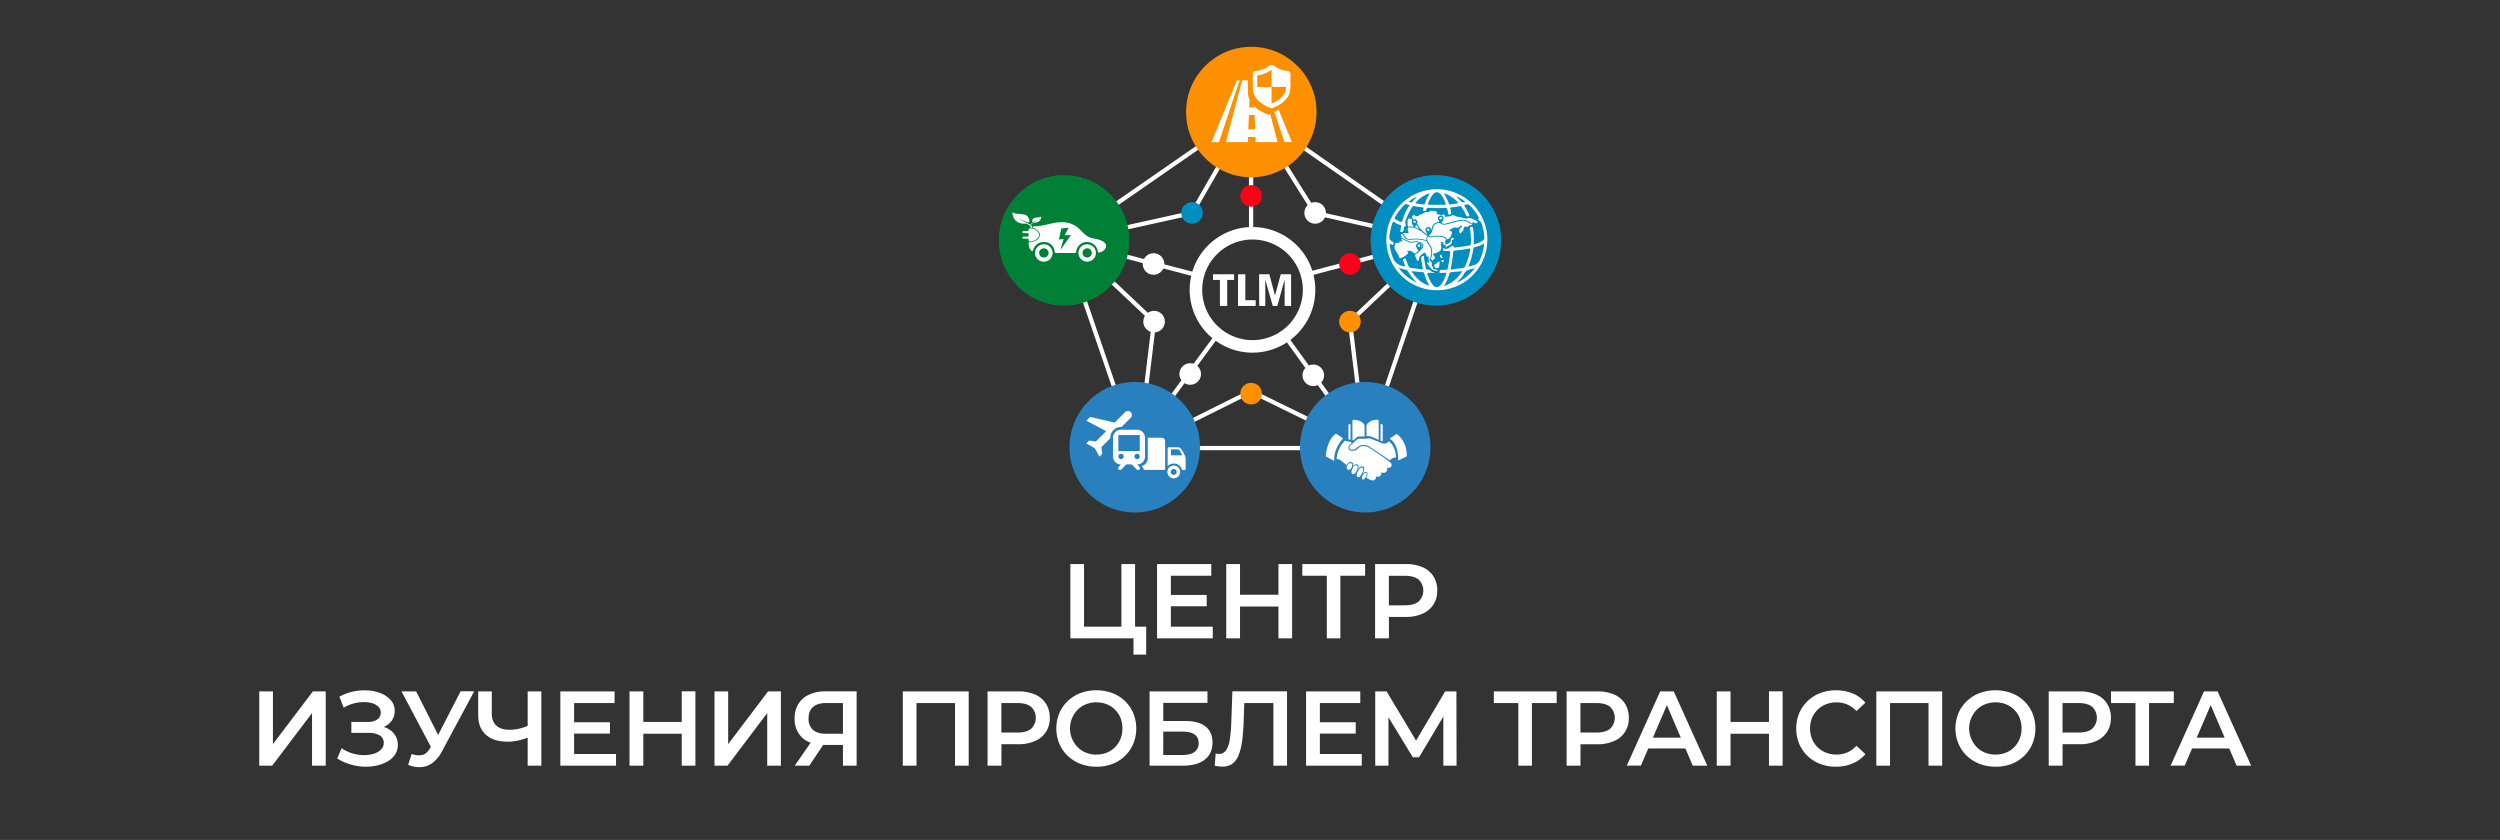 <svg id="Layer_1" data-name="Layer 1" xmlns="http://www.w3.org/2000/svg" viewBox="0 0 1646 553"><rect x="0" y="0" width="1646" height="553" fill="#333333" stroke="none"/><defs><style>.cls-1{fill:#fff;}.cls-2{fill:#008fc0;}.cls-3{fill:#fd9000;}.cls-4{fill:#2980bf;}.cls-5{fill:#008037;}.cls-6{fill:#ff9000;}.cls-7{fill:#ff001a;}.cls-8{fill:#ff0016;}</style></defs><polygon class="cls-1" points="897.48 294.64 887.33 211.22 944.46 157.24 946.38 159.27 890.28 212.28 900.25 294.3 897.48 294.64"/><rect class="cls-1" x="870.97" y="212.53" width="2.8" height="90.51" transform="translate(14.22 559.54) rotate(-35.84)"/><path class="cls-1" d="M900.27,296.39H746.35L698.77,157.58,823.53,71.2l123.89,86.38Zm-151.93-2.8H898.27l45.82-134.92L823.52,74.61,702.1,158.67Z"/><polygon class="cls-1" points="898.25 295.73 823.72 259.22 750.41 295.72 749.17 293.22 823.71 256.1 899.48 293.21 898.25 295.73"/><polygon class="cls-1" points="703.54 159.62 702.93 156.89 783.95 138.96 823.47 70.2 866.76 138.96 945.73 156.89 945.11 159.62 865.01 141.43 823.58 75.62 785.75 141.43 785.15 141.56 703.54 159.62"/><polygon class="cls-1" points="751.18 294.64 748.4 294.3 758.38 212.28 702.27 159.27 704.2 157.24 761.32 211.22 751.18 294.64"/><circle class="cls-1" cx="759.85" cy="211.75" r="7.11"/><circle class="cls-2" cx="784.85" cy="140.19" r="7.11"/><circle class="cls-1" cx="865.89" cy="140.19" r="7.11"/><line class="cls-1" x1="789.04" y1="181.36" x2="700.58" y2="158.26"/><rect class="cls-1" x="743.41" y="124.09" width="2.8" height="91.43" transform="translate(392.32 847.54) rotate(-75.36)"/><rect class="cls-1" x="858.47" y="168.15" width="88.42" height="2.8" transform="translate(-13.37 236.15) rotate(-14.8)"/><line class="cls-1" x1="747.13" y1="294.47" x2="802.38" y2="219.4"/><rect class="cls-1" x="728.15" y="255.53" width="93.21" height="2.8" transform="translate(108.52 728.52) rotate(-53.64)"/><rect class="cls-1" x="822.32" y="111.96" width="2.8" height="43.97"/><path class="cls-1" d="M798.63,180.58h13.89v3.73H808v17.13h-4.81V184.31h-4.54Z"/><path class="cls-1" d="M815.13,180.58h4.79v17.07h6.82v3.79H815.13Z"/><path class="cls-1" d="M829,180.58h6.74l3.72,14,3.79-14h6.8v20.86h-4.24V184.09L841,201.44h-3l-4.94-17.32v17.32h-4Z"/><circle class="cls-3" cx="823.86" cy="73.77" r="42.96"/><circle class="cls-2" cx="945.42" cy="158.26" r="42.96"/><circle class="cls-4" cx="898.86" cy="294.47" r="42.96"/><circle class="cls-4" cx="747.13" cy="294.47" r="42.96"/><circle class="cls-5" cx="700.58" cy="158.26" r="42.96"/><circle class="cls-6" cx="888.81" cy="211.75" r="7.11"/><circle class="cls-1" cx="864.67" cy="247.1" r="7.11"/><circle class="cls-1" cx="783.63" cy="246.23" r="7.11"/><circle class="cls-1" cx="759.49" cy="173.82" r="7.11"/><circle class="cls-7" cx="888.81" cy="173.82" r="7.11"/><circle class="cls-8" cx="823.72" cy="128.99" r="7.11"/><circle class="cls-6" cx="823.72" cy="259.17" r="7.11"/><path class="cls-1" d="M678.25,159a5.6,5.6,0,0,0,1.22-.17,7.88,7.88,0,0,0,2.64-1.06,4.41,4.41,0,0,0,1.73-1.85,2.68,2.68,0,0,0,.27-1.67,3.73,3.73,0,0,0-1.06-2,6.12,6.12,0,0,0-1.23-.91,8.16,8.16,0,0,0-1.35-.6,17.71,17.71,0,0,0-1.88-.45,1.15,1.15,0,0,0-1.31.69,2.05,2.05,0,0,0-.08.89c0,.23-.05.3-.29.29-1,0-2.1,0-3.15,0a.62.62,0,0,0-.64.7.59.59,0,0,0,.64.62H677c.15,0,.22,0,.21.2,0,.64,0,1.29,0,1.93,0,.14,0,.19-.18.18l-1.09,0c-.7,0-1.41,0-2.11,0a.68.68,0,0,0-.45.15.74.74,0,0,0-.2.85.72.72,0,0,0,.64.37c1,0,2.07,0,3.11,0,.24,0,.31.07.28.3a4.86,4.86,0,0,0,0,.54A1,1,0,0,0,678.25,159Z"/><path class="cls-1" d="M675.77,147.35a3.83,3.83,0,0,1,2.28,1.34c.27.3.47.66.73,1s.34.39.62.31.36-.48.07-.79a14.05,14.05,0,0,0-1.2-1.24,3.31,3.31,0,0,0-1.17-.72,17,17,0,0,1-2.29-1,12.57,12.57,0,0,1-2-1.21,7.08,7.08,0,0,1-1.58-1.46c.42.33.83.67,1.28,1a15.23,15.23,0,0,0,4.23,1.81c.81.22,1.08-.3,1-.79a8.76,8.76,0,0,0-.42-1.86,3.9,3.9,0,0,0-1.32-1.76,4.73,4.73,0,0,0-2.07-.79,16.3,16.3,0,0,0-2-.24c-.7,0-1.4-.13-2.1-.18a9.15,9.15,0,0,1-1.81-.32,6.06,6.06,0,0,1-1.52-.68,9.34,9.34,0,0,0,.59,2.84,6.63,6.63,0,0,0,2.06,3,7.4,7.4,0,0,0,4.11,1.6C674.13,147.2,675,147.21,675.77,147.35Z"/><path class="cls-1" d="M727.72,160.29a5.47,5.47,0,0,0-1.89-1.55,15.83,15.83,0,0,0-4.35-1.41c-.71-.17-1.41-.29-2.11-.47a12.2,12.2,0,0,1-2.49-.85,14.78,14.78,0,0,1-3.13-2.16c-.41-.49-.9-.88-1.34-1.34a31.93,31.93,0,0,0-2.51-2.43,10.63,10.63,0,0,0-1.42-1.08,2,2,0,0,0-.52-.34s-.05,0-.06,0l-.23-.14h0a.9.9,0,0,0-.26-.17c-.23-.11-.46-.26-.68-.37-.52-.25-1.05-.49-1.6-.69a14.94,14.94,0,0,0-2.45-.63,2.93,2.93,0,0,0-.76-.15c-.47-.08-.93-.11-1.4-.16a10.78,10.78,0,0,0-1.6-.05c-.52,0-1.06,0-1.58.05s-1.31.11-1.94.23c-1.18.18-2.33.4-3.49.66a3,3,0,0,1-.41.09,0,0,0,0,0,0,0c-.05,0-.08,0-.13,0-.83.19-1.68.41-2.53.6s-1.81.43-2.72.57c-.49.08-1,.18-1.48.28a1.23,1.23,0,0,0-.27,0,16.84,16.84,0,0,1-2.13.18h-1.63a.46.46,0,0,0-.36.13.66.66,0,0,0,.26,1.14,8.24,8.24,0,0,1,2.69,1.48,6.48,6.48,0,0,1,1,1.3,3.22,3.22,0,0,1,.13,3,5.15,5.15,0,0,1-2.4,2.43,9.86,9.86,0,0,1-2.74.93,2.27,2.27,0,0,1-1.71-.13c-.1-.07-.11,0-.11.08a8.29,8.29,0,0,0,0,2.28A5.93,5.93,0,0,0,679,165c.23.19.46.36.75.26a.76.76,0,0,0,.48-.61,5.79,5.79,0,0,1,.55-1.43,7.29,7.29,0,0,1,2.67-2.84,6.66,6.66,0,0,1,2.86-1,5.59,5.59,0,0,1,.91-.08,9.24,9.24,0,0,1,1.19.1,7.43,7.43,0,0,1,2.59.88,6.28,6.28,0,0,1,2.3,2.16,8,8,0,0,1,1.08,3.28.9.9,0,0,0,.91.86h12.6a.68.68,0,0,0,.65-.66,6.65,6.65,0,0,1,.65-2.47,10,10,0,0,1,1.13-1.72,7.29,7.29,0,0,1,1.24-1.11,8,8,0,0,1,2-1,8.23,8.23,0,0,1,1.28-.24,6.24,6.24,0,0,1,2.28.08,9.39,9.39,0,0,1,1.89.65c0,.07.08.08.13.1a6.84,6.84,0,0,1,1.55,1.13,7.23,7.23,0,0,1,1.22,1.59,7,7,0,0,1,.93,2.77.6.6,0,0,0,.62.59,3.61,3.61,0,0,0,1.14-.23,5.44,5.44,0,0,0,2-1.12,4.59,4.59,0,0,0,1.47-2.12A2.71,2.71,0,0,0,727.72,160.29Zm-22.55-5.55c-2.29,3.23-4.59,6.44-6.89,9.69,0-.17.06-.28.1-.43a.12.12,0,0,0,0-.1v-.06s0,0,0,0a.43.43,0,0,1,0-.05,0,0,0,0,1,0,0,6,6,0,0,0,.23-.72v-.09c0-.07,0-.13.06-.17s0,0,0,0a.38.38,0,0,0,.08-.23v0a5.57,5.57,0,0,1,.31-1c.06-.23.13-.44.19-.67l0-.11c.23-.75.48-1.49.7-2.22.12-.31.2-.62.3-.93.05-.13.05-.21-.13-.2l-1.86.13a6.7,6.7,0,0,0-.9,0c-.11,0-.14,0-.11-.14.24-1.13.49-2.27.73-3.39s.52-2.25.75-3.38c.07-.34.31-.24.49-.28.39,0,.8-.06,1.19-.13h.08a.56.56,0,0,0,.36-.05h.26a3.33,3.33,0,0,0,.54-.07,2.83,2.83,0,0,0,.41,0,.24.24,0,0,0,.13-.05c.45,0,.89-.1,1.38-.11a5.2,5.2,0,0,1-.47.91c-.36.69-.73,1.35-1.09,2s-.65,1.21-1,1.81c-.06.15-.09.21.12.21.88,0,1.76-.08,2.62-.11a6.56,6.56,0,0,0,1.26-.09s0,0,0,0S705.17,154.71,705.17,154.74Z"/><path class="cls-1" d="M721,164.13a5.8,5.8,0,0,0-1.58-2,5.23,5.23,0,0,0-1.91-1,5.53,5.53,0,0,0-.7-.18,5.31,5.31,0,0,0-2.28,0,5.64,5.64,0,0,0-3,1.74,6,6,0,0,0-1.29,2.32,5.75,5.75,0,0,0,.54,4.3,5.11,5.11,0,0,0,1.19,1.48,6.38,6.38,0,0,0,1.16.82,1,1,0,0,1,.23.11,5.12,5.12,0,0,0,1.9.51,5.75,5.75,0,0,0,5.95-3.7,5.3,5.3,0,0,0,.33-2.5A6,6,0,0,0,721,164.13Zm-5.88,5.37a6.72,6.72,0,0,1-1.16-.43h0c0-.11-.09-.16-.16-.24a2.93,2.93,0,0,1-1-2.94,3.07,3.07,0,0,1,3.38-2.39.41.41,0,0,0,.27,0v0h0a1.5,1.5,0,0,0,.55.15l0,0v0a.58.58,0,0,0,.23.18,3,3,0,0,1,1.58,2.39A3.06,3.06,0,0,1,715.12,169.5Z"/><path class="cls-1" d="M692.83,165.22a5.85,5.85,0,0,0-2.16-3.29,2.87,2.87,0,0,0-.93-.54.19.19,0,0,0-.1,0,1,1,0,0,0-.39-.16,5.44,5.44,0,0,0-2.71-.32,5.72,5.72,0,0,0-4.51,3.19,5.79,5.79,0,0,0-.56,2.66,5.43,5.43,0,0,0,.69,2.52,5.67,5.67,0,0,0,2.28,2.3c.1.1.23.1.32.15A5.63,5.63,0,0,0,689,172a5.56,5.56,0,0,0,3.52-3.21A5.27,5.27,0,0,0,692.83,165.22Zm-4.23,4.05a3.21,3.21,0,0,1-2.71,0c-.07,0-.15-.09-.23-.06s0,0,0,0a4.17,4.17,0,0,1-1.1-1.19,3,3,0,0,1,.63-3.76,2.7,2.7,0,0,1,1.52-.72,3.9,3.9,0,0,1,1.32,0l0,0c0,.1.11.1.17.11a3,3,0,0,1,.4,5.63Z"/><path class="cls-1" d="M678.94,148a1.55,1.55,0,0,0,.24-.27,2.43,2.43,0,0,1,2.09-1.16,5.86,5.86,0,0,0,1.85-.33,3.65,3.65,0,0,0,1.24-.79,3.74,3.74,0,0,0,1-1.69,5.91,5.91,0,0,0,.19-1.19h-.07a4.25,4.25,0,0,1-2.08.57c-.6,0-1.19.1-1.78.2a2.22,2.22,0,0,0-1.63,1,3.24,3.24,0,0,0-.38,1.26c-.07.45.18.64.56.53a9.48,9.48,0,0,0,1.35-.49,6.76,6.76,0,0,0,1.17-.69.49.49,0,0,1-.19.24,9.45,9.45,0,0,1-2.57,1.4,3.05,3.05,0,0,0-1.29,1.15.2.2,0,0,0,0,.3A.19.19,0,0,0,678.94,148Z"/><path class="cls-1" d="M840.31,90.4l-4-15.35-.33.14a2.19,2.19,0,0,1-1.65,0A24.07,24.07,0,0,1,825.82,70h0a1.56,1.56,0,0,1,0,.31c0,.38-.12.43-.44.43q-1.21,0-2.43,0c-.34,0-.48-.09-.45-.47.07-1.38.11-2.78.16-4.17h0c0-.17,0-.34,0-.51a12.93,12.93,0,0,1-1-5.2c0-2.48,0-5,0-7.48h-3.85q-1.73,6.6-3.46,13.19-3.55,13.52-7.11,27a.91.91,0,0,0,0,.47h14.33c0-1,.09-2,.11-3.06,0-.26.1-.34.36-.34h4.22c.28,0,.37.08.38.34,0,1,.06,2,.09,3.06h14.35A26.17,26.17,0,0,0,840.31,90.4ZM825.9,85.16c-1.19,0-2.4,0-3.6,0-.31,0-.42-.09-.4-.41q.21-4.27.36-8.54c0-.35.12-.45.45-.43q1.45,0,2.88,0c.33,0,.45.08.47.43,0,1.43.1,2.88.17,4.31h0c.07,1.38.11,2.76.19,4.12C826.44,85.06,826.32,85.16,825.9,85.16Z"/><path class="cls-1" d="M849.64,54c0-1.66,0-3.31,0-4.95a2.05,2.05,0,0,0-2-2.31c-.91-.14-1.84-.24-2.74-.47a19.78,19.78,0,0,1-6.23-3,2.23,2.23,0,0,0-2.89,0,21.1,21.1,0,0,1-3.63,2.09,16.6,16.6,0,0,1-5.64,1.41,1.8,1.8,0,0,0-1.67,1.59,3.13,3.13,0,0,0,0,.43c0,.21,0,.42,0,.62,0,2.3,0,4.59,0,6.89v1.1a12.88,12.88,0,0,0,.17,2.35A2.25,2.25,0,0,1,825,60a11.91,11.91,0,0,0,.38,1.42c0,.13.11.27.16.41a12.39,12.39,0,0,0,3,4.47,21.52,21.52,0,0,0,6.54,4.26l.07,0c.4.18.81.33,1.22.49a2.13,2.13,0,0,0,.59.15,2,2,0,0,0,.95-.12l.24-.1c.91-.38,1.81-.78,2.67-1.21A18.56,18.56,0,0,0,846,66.06a14.13,14.13,0,0,0,2.4-3.19,8.94,8.94,0,0,0,1-3.1A42.15,42.15,0,0,0,849.64,54Zm-4.38,8.25a13.39,13.39,0,0,1-1.47,1.77,15.24,15.24,0,0,1-4.1,2.93c-.73.38-1.49.73-2.26,1.06l-.26,0V57.94c0-.21,0-.42,0-.62-.19-.12-.39,0-.58,0l-.85,0h-4.12c-1.09,0-2.19,0-3.28,0-.5,0-.62-.14-.6-.63,0-1.24,0-2.48,0-3.72,0-.45,0-.92,0-1.38V50.12c0-.31.07-.46.39-.5a20.14,20.14,0,0,0,8.68-3.41l.24-.14s.07,0,.1,0,.06.21.06.31V56.9c0,.14,0,.28,0,.42a.41.41,0,0,1,.28-.09l.24,0c2.81,0,5.61,0,8.42,0,.46,0,.52.16.53.57A7.25,7.25,0,0,1,845.26,62.29Z"/><path class="cls-1" d="M816.21,52.92h-1.86c-.05.16-.1.33-.16.48L800,87.93c-.76,1.86-1.54,3.7-2.31,5.55,0,.23.21.1.31.1h4.65a16.65,16.65,0,0,1,.74-2.4q6.35-19.06,12.72-38.13A1.47,1.47,0,0,1,816.21,52.92Z"/><path class="cls-1" d="M850.37,93.08,841.82,72.2a24.11,24.11,0,0,1-2.74,1.59L845.5,93a1,1,0,0,1,.12.55h4.65c.1,0,.27.13.31-.1S850.43,93.22,850.37,93.08Z"/><path class="cls-1" d="M897.11,312a9.26,9.26,0,0,0,.64-1.36,6.91,6.91,0,0,0,.41-1.46,3.09,3.09,0,0,0-.06-1.21,1.34,1.34,0,0,0-.12-.3,1.14,1.14,0,0,0-1-.64,2,2,0,0,0-1.41.4,4.51,4.51,0,0,0-.9.9q-.27.35-.51.72l-.07.09a.42.42,0,0,1,0-.1,4.6,4.6,0,0,0,.34-1.09,3,3,0,0,0,0-1.19,1.45,1.45,0,0,0-1.17-1.09,2.16,2.16,0,0,0-1.32.25,3.4,3.4,0,0,0-1,.92l-.22.29s0-.06,0-.08a3.54,3.54,0,0,0,.25-1.16,1.51,1.51,0,0,0-1.18-1.62,2,2,0,0,0-1.63.25,5.19,5.19,0,0,0-1,.92,6.92,6.92,0,0,0-.52.69s0,.06-.06.07a.09.09,0,0,1-.05,0c-.6-.57-1.25-1.08-1.9-1.59-.83-.66-1.68-1.31-2.54-1.95a.65.65,0,0,0-.28-.12l-1.66-.41c-.11,0-.11,0-.1-.13,0-.46.09-.91.15-1.36a17.57,17.57,0,0,1,.6-2.7,18.34,18.34,0,0,1,3.27-6.23,13.63,13.63,0,0,1,1.36-1.48.2.2,0,0,1,.23-.05l1.48.45a1.84,1.84,0,0,0,.41,0,5.78,5.78,0,0,1,1.42.29,3.17,3.17,0,0,1,.95.53c.17.14.13.12,0,.23-.5.47-1,.94-1.51,1.4a1.81,1.81,0,0,0-.51.82,2.42,2.42,0,0,0,0,1.41,1.64,1.64,0,0,0,.73,1,3,3,0,0,0,1.24.49,4.51,4.51,0,0,0,2.66-.35.71.71,0,0,0,.18-.12c.78-.61,1.56-1.21,2.33-1.83a3.58,3.58,0,0,1,1.31-.65,5.19,5.19,0,0,1,1.62-.15,7.84,7.84,0,0,1,2.57.6,9.29,9.29,0,0,1,1.48.82l1.88,1.25c2.83,1.88,5.66,3.78,8.43,5.77.9.64,1.8,1.3,2.66,2a6.31,6.31,0,0,1,.72.65,1.76,1.76,0,0,1,.53,1.47,1.79,1.79,0,0,1-.24.75,2.47,2.47,0,0,1-.45.61,1.59,1.59,0,0,1-.89.43,2,2,0,0,1-1.07-.19,3.25,3.25,0,0,1-.45-.25s-.05-.05-.09-.05,0,.06,0,.09a1.69,1.69,0,0,1,.31,1.33c0,.16,0,.33-.07.49a2.28,2.28,0,0,1-.69,1.2,3.57,3.57,0,0,1-.72.5,1.69,1.69,0,0,1-.73.16,4.07,4.07,0,0,1-1.65-.31s-.07,0-.12,0,0,.08,0,.11a2.24,2.24,0,0,1,0,1.23,2.3,2.3,0,0,1-1.11,1.32,2.12,2.12,0,0,1-.78.22,3.55,3.55,0,0,1-1.58-.19l-.07,0h0a.2.2,0,0,0,0,.11,1.79,1.79,0,0,1-.55,1.94,2.34,2.34,0,0,1-1.32.54,3.29,3.29,0,0,1-1.28-.19,7.59,7.59,0,0,1-1.51-.68,16.07,16.07,0,0,1-1.56-1l-.08-.06a.05.05,0,0,1,0-.08l.05-.07a6.11,6.11,0,0,0,.59-1.17,3.15,3.15,0,0,0,.19-1,1.46,1.46,0,0,0-.07-.55,1.11,1.11,0,0,0-.87-.75,1.2,1.2,0,0,0-.65,0,2.83,2.83,0,0,0-.92.53,5.76,5.76,0,0,0-.62.59A.27.27,0,0,1,897.11,312Z"/><path class="cls-1" d="M895.41,288.85c.18,0,.36,0,.54,0l1.64,0c.44,0,.88,0,1.32,0s.75,0,1.12-.09l.38-.07a3.73,3.73,0,0,1,1.2-.05,5.73,5.73,0,0,1,1.94.58c.79.38,1.59.71,2.39,1,1.26.53,2.52,1,3.79,1.55a5.14,5.14,0,0,0,1.09.28,4.4,4.4,0,0,0,.81,0,2.74,2.74,0,0,0,1.63-.53,9.5,9.5,0,0,0,.9-.76l.17-.16s.07,0,.11,0,.36.27.53.42a10.7,10.7,0,0,1,2.38,3,13.84,13.84,0,0,1,1.42,4,16.32,16.32,0,0,1,.26,1.86c0,.4.06.8.06,1.21,0,.09,0,.09-.08.09a5.21,5.21,0,0,0-2.26.57,5.78,5.78,0,0,0-1.64,1.27c-.06.07-.06.07-.15,0l-3.58-2.41-2-1.38L906,297l-3.19-2.15-1.26-.84a5.29,5.29,0,0,0-1-.48,8,8,0,0,0-1.91-.49,6.83,6.83,0,0,0-2.72.17,2.82,2.82,0,0,0-.48.19,7.32,7.32,0,0,0-1.6,1l-1.41,1.1a2,2,0,0,1-.56.3,4.28,4.28,0,0,1-1.27.3,2.36,2.36,0,0,1-1.81-.57.47.47,0,0,1-.15-.19,1.69,1.69,0,0,1-.09-1.5.72.72,0,0,1,.17-.22l1.89-1.68,1.87-1.66.83-.75a6,6,0,0,1,.62-.48,1.35,1.35,0,0,1,.61-.21C894.87,288.87,895.14,288.86,895.41,288.85Z"/><path class="cls-1" d="M884.27,288.72a.31.31,0,0,1-.08.11,18.86,18.86,0,0,0-2.23,2.81,21.46,21.46,0,0,0-2.6,5.31,19.27,19.27,0,0,0-.72,3q-.12.76-.18,1.53c0,.61-.05,1.23,0,1.85v.06a.11.11,0,0,1-.1,0L873,300.57a.14.14,0,0,1-.09-.17c0-.48.08-.95.13-1.41.08-.66.18-1.31.3-2a24.73,24.73,0,0,1,2-6.24,14.15,14.15,0,0,1,2.25-3.47,10.64,10.64,0,0,1,1.84-1.64l.14-.1s.06,0,.09,0l.07.05,4.54,3Z"/><path class="cls-1" d="M914.92,288.84l.56-.38,4-2.73,0,0s.08,0,.12,0l.42.3a14.12,14.12,0,0,1,2.07,2,16.52,16.52,0,0,1,2.36,3.65,17.56,17.56,0,0,1,1.13,3.09A19.19,19.19,0,0,1,926,297c.06.43.1.86.13,1.3.06.69.05,1.39.05,2.08,0,0,0,0,0,.05a.12.12,0,0,1-.09.12l-.58.28-1.83.88-3,1.43-.08,0s0-.07,0-.11c0-.44,0-.89,0-1.33s0-1-.09-1.44-.12-1.24-.22-1.86a21.92,21.92,0,0,0-.68-3,15.52,15.52,0,0,0-1.06-2.61,10.75,10.75,0,0,0-1.67-2.4,8.49,8.49,0,0,0-1.89-1.55l-.07,0Z"/><path class="cls-1" d="M897.54,309a3.76,3.76,0,0,1-.14.88,10.32,10.32,0,0,1-.85,2.16,7,7,0,0,1-1.19,1.62,2,2,0,0,1-.58.43,1,1,0,0,1-1.26-.28,1.34,1.34,0,0,1-.25-.49,2,2,0,0,1,0-1.13c.06-.22.12-.44.19-.65a7.76,7.76,0,0,1,.84-1.71,7.93,7.93,0,0,1,.73-1,3.35,3.35,0,0,1,1.24-.93,1.09,1.09,0,0,1,.31-.08.82.82,0,0,1,.89.59A2.1,2.1,0,0,1,897.54,309Z"/><path class="cls-1" d="M889.82,310.64a3,3,0,0,1,.13-.84,9.34,9.34,0,0,1,.88-2,4.39,4.39,0,0,1,.87-1.05,1.85,1.85,0,0,1,.77-.41,1.09,1.09,0,0,1,1.31.65,1.36,1.36,0,0,1,.11.66,4.34,4.34,0,0,1-.17,1.07,7.32,7.32,0,0,1-.45,1.21,5.91,5.91,0,0,1-.85,1.37,3,3,0,0,1-.65.58,1.3,1.3,0,0,1-1.25.08,1.1,1.1,0,0,1-.66-.87A2.32,2.32,0,0,1,889.82,310.64Z"/><path class="cls-1" d="M890.29,306.31a3.3,3.3,0,0,1-.47,1.63,3.75,3.75,0,0,1-.68.89,1.78,1.78,0,0,1-1.2.52,1.2,1.2,0,0,1-1.22-1,2.28,2.28,0,0,1,0-.69,3.51,3.51,0,0,1,.51-1.43,3.62,3.62,0,0,1,1.15-1.12,1.18,1.18,0,0,1,.47-.15,1.27,1.27,0,0,1,.67,0,1.12,1.12,0,0,1,.69.72.83.83,0,0,1,.06.21C890.29,306.06,890.28,306.18,890.29,306.31Z"/><path class="cls-1" d="M899.83,312.12a1.81,1.81,0,0,1-.09.61,7.1,7.1,0,0,1-.8,1.72,4,4,0,0,1-.79,1,1,1,0,0,1-.69.26.94.94,0,0,1-.51-.17.72.72,0,0,1-.28-.45,2.55,2.55,0,0,1,0-.73,3.19,3.19,0,0,1,.3-.95,4.62,4.62,0,0,1,1-1.49,2.44,2.44,0,0,1,.62-.49,1.35,1.35,0,0,1,.84-.09.5.5,0,0,1,.37.32,1.6,1.6,0,0,1,0,.21A1.42,1.42,0,0,1,899.83,312.12Z"/><g id="o3SyUi.tif"><path class="cls-1" d="M897.3,287.36l-1.64,0c-.19,0-.37,0-.55,0s-.53,0-.8.05a1.28,1.28,0,0,0-.6.22,5.73,5.73,0,0,0-.63.47c-.28.25-.55.51-.83.75l-1.33,1.19c-.37-.15-.47-.46-.47-1.13q0-5.7,0-11.4a1,1,0,0,1,.71-1.12H892a20.34,20.34,0,0,1,2.58.53,6.71,6.71,0,0,1,3.63,2.64,1.14,1.14,0,0,1,.23.69v7.06Z"/><path class="cls-1" d="M907.74,289.05a1.9,1.9,0,0,1-.06.52l-2-.84c-.81-.34-1.61-.67-2.39-1.05a5.78,5.78,0,0,0-2-.58,3.65,3.65,0,0,0-1.19,0l-.39.07h0q0-3.42,0-6.83a1.55,1.55,0,0,1,.28-.91,7.07,7.07,0,0,1,4.57-2.81c.52-.12,1.06-.19,1.59-.28H907a1,1,0,0,1,.71,1.12C907.74,281.36,907.74,285.21,907.74,289.05Z"/><path class="cls-1" d="M889.27,289.73a4,4,0,0,0-.59-.27,5.15,5.15,0,0,0-.88-.22v-9.4a1.07,1.07,0,0,1,.49-.54c.6-.27.91-.09.91.55V289A3.26,3.26,0,0,0,889.27,289.73Z"/><path class="cls-1" d="M910.39,280.16v10.37a4.52,4.52,0,0,1-1-.25l-.58-.24a2.28,2.28,0,0,0,.13-.8c0-3.13,0-6.26,0-9.38,0-.21-.16-.5.12-.63a1.08,1.08,0,0,1,1.12.34A1,1,0,0,1,910.39,280.16Z"/></g><g id="_7Bt7F9.tif" data-name="7Bt7F9.tif"><path class="cls-1" d="M748.66,305.8l1.61,1.61a.46.46,0,0,1,.15.36c0,.44,0,.88,0,1.32,0,.17,0,.24-.22.23h-1.37a.4.4,0,0,1-.32-.14c-1.07-1.09-2.15-2.18-3.22-3.28a.46.46,0,0,0-.36-.15h-3.14a.42.42,0,0,0-.32.13l-3.24,3.3a.44.44,0,0,1-.34.14H736.5c-.12,0-.18,0-.18-.17,0-.48,0-1,0-1.46a.33.33,0,0,1,.12-.25L737.9,306l.16-.17a7.46,7.46,0,0,1-1.18-.15,5.25,5.25,0,0,1-4.08-5.14q0-6.16,0-12.33a5.25,5.25,0,0,1,4.32-5.2,5.19,5.19,0,0,1,1-.09h10.4a5.25,5.25,0,0,1,5.24,4.17,5.46,5.46,0,0,1,.12,1.21v12.15a5.25,5.25,0,0,1-4,5.22A5.31,5.31,0,0,1,748.66,305.8Zm-5.29-8.8h6.81c.18,0,.24,0,.24-.22q0-5.07,0-10.13c0-.19-.06-.22-.23-.22H736.55c-.19,0-.23.05-.23.23q0,5.05,0,10.11c0,.19.06.23.24.23Zm-3.53,3.52a1.76,1.76,0,1,0-1.76,1.76A1.78,1.78,0,0,0,739.84,300.52Zm10.57,0a1.76,1.76,0,1,0-1.76,1.77A1.78,1.78,0,0,0,750.41,300.51Z"/><path class="cls-1" d="M745.24,273.24a2.54,2.54,0,0,1-.74,1.8l-6,6a.47.47,0,0,1-.35.12,7,7,0,0,0-6.68,4.56,6.75,6.75,0,0,0-.45,2.6.41.41,0,0,1-.15.36l-5.59,5.59a.34.34,0,0,0-.12.33c.18,1.29.35,2.58.54,3.86a.52.52,0,0,1-.16.51c-.51.49-1,1-1.5,1.51-.13.13-.17.13-.26,0l-2.88-5.22a.71.71,0,0,0-.31-.31l-5.23-2.9c-.18-.09-.17-.14,0-.27.54-.53,1.07-1.08,1.6-1.62a.25.25,0,0,1,.26-.1l4.08.61a.32.32,0,0,0,.31-.1q3.25-3.28,6.54-6.54c.14-.14.09-.18,0-.26l-12.7-6.67c-.16-.09-.18-.13,0-.26.73-.72,1.47-1.45,2.19-2.18a.33.33,0,0,1,.36-.11L728.51,277l5.22,1.21c.14,0,.21,0,.29-.12l6.72-6.71a2.65,2.65,0,0,1,3.47-.22A2.74,2.74,0,0,1,745.24,273.24Z"/></g><g id="nVTTIy.tif"><path class="cls-1" d="M767.13,308.83c0,.39-.11.52-.52.52q-6.54,0-13.08,0A.51.51,0,0,1,753,309a6.64,6.64,0,0,0-1.36-2.16h.07a5.26,5.26,0,0,0,4-5.22V289.41a5.28,5.28,0,0,0-.11-1.19h9.7a2.37,2.37,0,0,1,1.81,2.42C767.13,296.7,767.12,302.76,767.13,308.83Z"/><path class="cls-1" d="M777.6,295.56a2.27,2.27,0,0,0-2-1.07q-3.08,0-6.14,0c-.55,0-.7.14-.69.69,0,3.66,0,7.32,0,11,0,.19-.06.39.08.58.06,0,.13,0,.17-.07a5.57,5.57,0,0,1,9.13,2.47c0,.12.07.24.22.3a3.39,3.39,0,0,0,2.27-.39v-7.6A20.3,20.3,0,0,0,777.6,295.56Zm.35,4.25c-1.07,0-2.14,0-3.2,0s-2.14,0-3.2,0c-.5,0-.63-.15-.61-.63,0-.94,0-1.87,0-2.81,0-.4.12-.53.52-.52,1.37,0,2.74,0,4.11,0a.94.94,0,0,1,.84.41,29.06,29.06,0,0,1,1.88,3.05C778.54,299.78,778.33,299.81,778,299.81Z"/><path class="cls-1" d="M776.94,310a4.2,4.2,0,1,0-5.25,4.77c.18.06.4,0,.55.17h1.18c.16-.19.4-.14.6-.2A4.21,4.21,0,0,0,776.94,310Zm-4.16,2.67a1.94,1.94,0,0,1,0-3.88,1.94,1.94,0,1,1,0,3.88Z"/></g><path class="cls-1" d="M947.46,175.38c-.36.42-.13,1.37-1.13,1.23s-1.94-.34-2.07-1.61c0-.35-.12-.7.31-.85,1.12-.37,1.67-1.63,2.87-1.83.21,0,.49.31.47.68C947.32,173.69,948.08,174.65,947.46,175.38Z"/><path class="cls-1" d="M949.88,169.51a2.53,2.53,0,0,1-.19.4c-.43-.09-1-.06-1.25-.34a1.3,1.3,0,0,1-.14-1.62c.28-.43.71-.43.85,0S949,169.3,949.88,169.51Z"/><path class="cls-1" d="M950.58,171.76a.94.94,0,0,1-.73.89c-.3-.27-.94-.28-.93-.73,0-.66.77-.5,1.19-.67S950.62,171.44,950.58,171.76Z"/><path class="cls-1" d="M957.25,157.34c-.07.4-.53.52-.89.61s-.56-.19-.48.4c.22,1.82-.34,2.69-2.08,3.28a3.34,3.34,0,0,0-1.82,1.28c-.59-1.44.23-2,1.09-2.31,1.28-.49,2.16-1.16,2.13-2.68,0-.86.82-1.53,1.34-1.16C956.79,156.92,957.32,156.92,957.25,157.34Z"/><path class="cls-1" d="M935.05,161.77a.83.83,0,1,1-1.66,0,.83.83,0,1,1,1.66,0Z"/><path class="cls-1" d="M952.19,157.83a4.13,4.13,0,0,0-1.9-1.55,8.48,8.48,0,0,0-2.71-.41,19.28,19.28,0,0,0-4.74.17,3,3,0,0,0-.41.11,1.71,1.71,0,0,1-1.75-.27l.16-.27-.16.27a4.92,4.92,0,0,1-.45-.28,2.58,2.58,0,0,0-.4.7,3.88,3.88,0,0,0,.51,3.18,13.76,13.76,0,0,0,.77,1.21,12.76,12.76,0,0,1,1.11,1.9c1.18,2.65.73,4.84,0,7.63l-.61-.16c.74-2.76,1.15-4.75,0-7.21a12.92,12.92,0,0,0-1.06-1.81c-.27-.4-.55-.81-.79-1.25a8.77,8.77,0,0,1-.46-1,22.29,22.29,0,0,0-8.59-1.07l-.38,0c-1.86.21-4,.44-5.31-.95a6.17,6.17,0,0,1-.93-1.36A4.47,4.47,0,0,0,923,154l.13-.19a6.07,6.07,0,0,0-.57.43c-.47.37-.14.92.23,1.32a.29.29,0,0,1,.07.24,1.45,1.45,0,0,0-.29.85l.13-.24c.56.32,1.28.66,2,1s1.43.67,2,1a5.44,5.44,0,0,0,1.74.74,5.38,5.38,0,0,0,1.86-.11c.27,0,.55-.1.82-.13a9.87,9.87,0,0,1,3.31.3c1.53.4,2.47,1.08,2.7,2,.41,1.6-1.6,3.4-2.81,4.47l-.35.32a11.35,11.35,0,0,1-1.1.87,11.35,11.35,0,0,0-1,.83l-.19-.21a.52.52,0,0,1,.06.22c-.17,1.3.81,2.19,1,3.32.07.33.18.7.6.72s.51-.37.74-.6c.59-.64.12-1.64.57-2.13a11.86,11.86,0,0,1,2.93-2.57c.35-.19.57-.25.81.18s.82,1,.79,1.68c0,.27.06.77.4.64,1.17-.43,1.07.73,1,1a6.75,6.75,0,0,0,.85,3.62,8,8,0,0,0-1.23-.85.53.53,0,0,0-.59.1.33.33,0,0,0,0,.46c1.62,1.92,2.41,4.79,5.62,4.9.46,0,1,.68,1.3,0,.17-.46-.74-.35-1-.71-.07-.11-.31-.1-.47-.12-.7-.05-1.54.12-1.51-1,0-.78-1.08-1-.92-1.85a2.36,2.36,0,0,0-.84-2.58c-.42-.34-.91-1.08-.36-1.54s1,.41,1.18.74c.42.76.57.52,1.06.06,1.27-1.19,1.38-1.76.25-3.12-.23-.28-.47-.49-.22-.87s.4-.67.63-.53c.85.5,1.34-.22,2-.45,2.31-.85,3.09-2.38,2.41-4.71-.07-.23-.3-.49-.08-.7,1.13-1.08.08-1.09-.7-1.21,1-.68,2.17-.31,2.36.71.11.61.17,1.16,1,1,1-.25.47-.88.28-1.41A1.62,1.62,0,0,1,952.19,157.83Zm-3.66-15a.84.84,0,0,0-.82.84.83.83,0,0,0,.82.83.84.84,0,1,0,0-1.67Zm-17.26,2.53a.83.83,0,0,0-.79.58,1.6,1.6,0,0,0,.4.46,5.38,5.38,0,0,0,.83.5h0a.84.84,0,0,0,.38-.71A.83.83,0,0,0,931.27,145.36Zm1.94,3.54a2.31,2.31,0,0,0-.69-.86c-.3.52-.63,1-1,1.52.35.12.69.25,1,.39.47.2.83.36,1.16.53a6.28,6.28,0,0,1,.58.31l0,0,.22.14A10.29,10.29,0,0,1,933.21,148.9Zm6.48,6.37a23.74,23.74,0,0,1-3.92-3A2.15,2.15,0,0,1,935,152a4,4,0,0,1-.56-.38,3.35,3.35,0,0,0-.44-.29h0l-.53-.3c-.32-.16-.67-.32-1.12-.51a11.16,11.16,0,0,0-1.95-.65,12.49,12.49,0,0,0-3.29-.08l0-.63a13.41,13.41,0,0,1,3.46.09l.36.09c-.28-.41-.55-.82-.79-1.25a6.79,6.79,0,0,1-.54-1.12,2.42,2.42,0,0,1-.14-.7,1.92,1.92,0,0,1,.21-.83h0a6.18,6.18,0,0,1-.17-1.24l-.54-.15c-1.61-.43-2.09-.07-2.21,1.66,0,.41,0,.84,0,1.26-.15,1.2.57,2.33.23,3.52a2.57,2.57,0,0,0,.18,2c.35.7.52,1.27-.7,1.14-.58-.06-1.17-.07-1.75-.17a1.72,1.72,0,0,0-1.09.15,5.54,5.54,0,0,1,1.18,1.6,5.75,5.75,0,0,0,.83,1.23c1.13,1.17,3.07.95,4.79.76l.38,0a22.7,22.7,0,0,1,8.45,1,3.39,3.39,0,0,1,.12-2A3.18,3.18,0,0,1,939.69,155.27Zm8.84-12.44a.84.84,0,0,0-.82.84.83.83,0,0,0,.82.83.84.84,0,1,0,0-1.67Zm-8.21,7.58a.84.84,0,1,0,.84.83A.85.85,0,0,0,940.32,150.41Zm-4.8,13.11h0a2.8,2.8,0,0,0,1-2.22c-.23-.87-1.51-1.33-2.25-1.52a9.58,9.58,0,0,0-3.07-.28c-.26,0-.53.07-.79.12a6,6,0,0,1-2.08.12,6.21,6.21,0,0,1-1.95-.83c-.56-.32-1.27-.65-2-1s-1.25-.58-1.78-.87c.15.61.6,1.19.76,1.84-.69.38-2-.63-2,1a1.58,1.58,0,0,0-.61,0c-.71.19-2-.1-2.07.48-.22,1.23-.92,2.54-.24,3.82.94,1.78,2.28,3.35,2.85,5.34.15.55.51.56,1,.4a10.41,10.41,0,0,0,3.82-2.19,3.09,3.09,0,0,0,1-1.31c.22-.71-.65-.76-.77-1.23h2.33a6.86,6.86,0,0,1,2.75,1.95,10.91,10.91,0,0,1,1.06-.84,10.14,10.14,0,0,0,1-.83l.36-.32.06-.05a14.23,14.23,0,0,1-.91-1.42,6.79,6.79,0,0,1-.54-1.12,2.13,2.13,0,0,1-.14-.7,1.89,1.89,0,0,1,3.73-.39,1.81,1.81,0,0,1,0,1A6.5,6.5,0,0,1,935.52,163.52Zm37.05-17.94a19.51,19.51,0,0,1-3-1.42,7.36,7.36,0,0,0-1-.41,4.48,4.48,0,0,0-1.34-.21,1.55,1.55,0,0,0-.31,0c-.39.08-.72.27-1,.36a1,1,0,0,1-.3,0c-2.1,0-4-1.16-6.13-1.15-.22,0-.43-.23-.66-.32-1-.43-2.42-1.07-3.18-.45-1.16,1-2.49.21-3.57.88a.37.37,0,0,1-.48-.28c-.25-1-.94-1.73-1.59-1.34-1.63,1-3-.75-4.55-.07.31-.55.95-.76.62-1.49s-.91-.45-1.4-.59c-1.46-.42-2.83-.56-4.06.54a.66.66,0,0,1-.49.07c-2.21-.49-3.63,1.54-5.61,1.76-.07,0-.13.11-.17.18-.74,1.09-1.7.81-2.59.34-1.07-.54-1.91-.15-2.06,1.06a1,1,0,0,0,0,.34h.44a8.68,8.68,0,0,0,.06,1.36,1.8,1.8,0,0,1,.78-.36,1.88,1.88,0,0,1,2.22,1.43,1.81,1.81,0,0,1-.05,1,6.25,6.25,0,0,1-.24.6,2.83,2.83,0,0,1,.95,1.15,9.35,9.35,0,0,0,1.62,2.34,21.13,21.13,0,0,0,4.7,3.82l0,0a18,18,0,0,1-1-1.59,7.64,7.64,0,0,1-.53-1.12,2.07,2.07,0,0,1-.14-.69,1.89,1.89,0,0,1,3.73-.4,1.82,1.82,0,0,1-.06,1,5.73,5.73,0,0,1-.48,1.07l-.33.56a4.19,4.19,0,0,0,.45-.59,6.85,6.85,0,0,0,.73-2.21,8.48,8.48,0,0,1,.59-2,4.49,4.49,0,0,1,4.67-2.48c-.14-.23-.29-.46-.42-.7a7.64,7.64,0,0,1-.53-1.12,2,2,0,0,1-.14-.69,1.89,1.89,0,0,1,3.73-.4,1.72,1.72,0,0,1-.06,1,6.13,6.13,0,0,1-.48,1.08c-.25.44-.53.87-.81,1.29l.23.13a2.92,2.92,0,0,0,2.9.23l6.92-1.78a11.5,11.5,0,0,1,5.14-.49,8.52,8.52,0,0,1,2.35.92c.31.17.62.34.92.52l.74.41.78.41-.27.57c-.29-.14-.59-.3-.88-.46l-.57-.32h0l-.11-.07a10.75,10.75,0,0,0-3.08-1.36,10.92,10.92,0,0,0-4.86.49l-6.93,1.77a4.6,4.6,0,0,1-2.32.18,4.66,4.66,0,0,1-1-.47l-.29-.15-.12.17h0l-.16-.24-.09-.12a3.85,3.85,0,0,0-4.64,2,8.36,8.36,0,0,0-.54,1.86,7.46,7.46,0,0,1-.81,2.41,7.35,7.35,0,0,1-1.18,1.36c-.16.16-.32.31-.47.47l.36.22c.68.41.86.34,1.23.22a3.14,3.14,0,0,1,.48-.14,19.67,19.67,0,0,1,4.9-.18,9,9,0,0,1,2.91.46,4.7,4.7,0,0,1,2.21,1.8l-.39.25a.58.58,0,0,1,.17-.06c2.23-.69,2.84-2.46,3.31-4.36.17-.65,0-1.45-1.07-1.15-.55.14-.62-.08-.43-.51.38-.83,2.31-1.74,3.18-1.92,1.15-.23,2.52.84,3.47-.62.23-.35.67-1.07,1.31-.38s-.26.83-.53,1.09a2.76,2.76,0,0,0-.75,3.51c.11.25.41.55.52.33.55-1.07,1.88-1.58,2-2.88s.62-1.85,1.91-1.57c1,.21,1.46-.5,2.11-.88s1.73.06,1.64-1.37c-.05-.66.91-.7,1.55-.46a6.16,6.16,0,0,1,.63.41c.78.33,1-.53,1.42-.79C973.1,146,972.79,145.64,972.57,145.58Z"/><path class="cls-1" d="M979.25,156.66A33.25,33.25,0,1,0,946,191.09,33.23,33.23,0,0,0,979.25,156.66Zm-20.11-27.22a27.81,27.81,0,0,1,5.54,3.33c-1.24.55-2.15.68-3.06-.5a22,22,0,0,0-2.7-2.58C959,129.6,959.07,129.52,959.14,129.44Zm1.14,4.29a45.42,45.42,0,0,1-5.6.85c-.58.11-.66-.32-.82-.73a26.94,26.94,0,0,0-3.28-6.61A20.39,20.39,0,0,1,960.28,133.73Zm-11.62-5.65a19.07,19.07,0,0,1,3.11,5.92c.28.78-.1.85-.7.85H940.93c-.5,0-.93,0-.66-.77a19.74,19.74,0,0,1,3.07-5.94C945,126.08,947,126.06,948.66,128.08Zm-10.4,5.73a1,1,0,0,1-1.21.77c-1.42-.19-2.85-.34-4.27-.56-.59-.08-1.13-.25-.42-1a21.14,21.14,0,0,1,9.14-5.85A22.66,22.66,0,0,0,938.26,133.81ZM933,129.5c-1.08,1.12-2.18,2.19-3.17,3.39-.78.94-1.51-.1-2.31,0A17.66,17.66,0,0,1,933,129.5Zm-14.46,13.39a34.07,34.07,0,0,1,6.38-8.16.84.84,0,0,1,.91-.27l.25,0c2.48.68,2.14.44,1,2.25a32.65,32.65,0,0,0-3.68,8.46c-.26,1-.63,1.22-1.57.77a28.94,28.94,0,0,1-2.94-1.49A1,1,0,0,1,918.54,142.89Zm2.38,33.5,5.15,1.39a1.25,1.25,0,0,1,.75.64,35.41,35.41,0,0,0,6.15,7.72A30.59,30.59,0,0,1,920.92,176.39Zm8.36,2.14c2.75.27,5.17.51,7.61.73a.85.85,0,0,1,.81.67,31,31,0,0,0,3.45,8.25C936,186.58,932.29,183.19,929.28,178.53Zm21.45,9.87a34.34,34.34,0,0,0,2.53-5.15c.31-1,.68-2,1-3a1.12,1.12,0,0,1,1-1c2.42-.22,4.83-.46,7.48-.72A22.64,22.64,0,0,1,950.73,188.4Zm4.54-12.12a87,87,0,0,0,1.5-10.16c.08-.73.22-1.1,1.08-1.19a80.7,80.7,0,0,0,9.29-1.27c.8-.18,1,0,.84.81a41.12,41.12,0,0,1-3.47,11c-.21.41-.38.79-1,.88-2.47.33-4.93.71-7.4,1.07C955.15,177.56,955.09,177.07,955.27,176.28Zm3.83,9.88c1-1.24,2.28-2.24,3.2-3.56a11.49,11.49,0,0,0,1.5-2c1.28-3.23,4.32-3.15,7.21-4.06A30.33,30.33,0,0,1,959.1,186.16Zm16.44-18c-.28.79-.68,1.55-.92,2.36-1.17,3.82-4.61,4.08-7.82,5.09.58-1.84,1.27-3.41,1.77-5.06a51,51,0,0,0,1.41-6.44,1.5,1.5,0,0,1,1.28-1.45,21.52,21.52,0,0,0,5.88-2.31A27.52,27.52,0,0,1,975.54,168.17Zm.75-9.76a17.89,17.89,0,0,1-5.19,2.3c-.81.27-.8-.34-.8-.87,0-1.74,0-3.48,0-5.21a28.29,28.29,0,0,0-.47-4.29c-.12-.77-.4-1.15-1.23-1s-.86.66-.74,1.33a45.46,45.46,0,0,1,.54,9.61,1.2,1.2,0,0,1-1.14,1.35c-3.13.61-6.27,1-9.42,1.38-.29,0-.62.09-.78-.26s.07-1-.39-.94a4.81,4.81,0,0,0-1.57.72c-1.33.69-2.49,2-4.24,1-.45-.27-.78.07-.78.51,0,.59.14,1.23.94,1.25,1,0,2,0,2.92,0,.66,0,.88.21.83.9a69.83,69.83,0,0,1-1.52,10.28,1.23,1.23,0,0,1-1.47,1.16c-.92,0-1.86,0-2.79.07-.41,0-.8,0-1,.54-.49,1.37-.43,1.5,1,1.5a15.55,15.55,0,0,0,2.16-.11c.93-.12,1.34,0,.93,1.09a21.57,21.57,0,0,1-3.29,6.68c-1.85,2.27-3.86,2.25-5.65-.07a24.15,24.15,0,0,1-3.29-6.82c-.3-.86.11-.92.78-.9,1.25,0,2.5,0,3.75,0a3.59,3.59,0,0,0,.12-.35,3.47,3.47,0,0,1-3-1.42,1,1,0,0,0-.83-.21c-1.48.23-1.88-.59-2.07-1.85-.33-2-.8-4-1-6,0-.49.24-1.34-.59-1.29s-1.12.74-1.24,1.42a4.89,4.89,0,0,0,.1,1.52c.27,1.67.52,3.34.88,5,.19.92-.17,1-.91.92-2.35-.35-4.69-.68-7-1a1.67,1.67,0,0,1-1.42-1.09,36.05,36.05,0,0,1-1.7-4.24c-.14-.48-.27-1-1-.72s-1.22.47-.88,1.35c.46,1.22.91,2.45,1.37,3.69a8.56,8.56,0,0,1-7.88-5.13,31.59,31.59,0,0,1-2.32-8.68c0-.31-.27-.71.08-.93s.53.15.8.23c.47.13,1,1,1.37.25.29-.59.62-1.52-.52-2a3,3,0,0,1-1.91-3.57,39.4,39.4,0,0,1,1.88-8.53c.34-1,.79-1.15,1.64-.52a10.39,10.39,0,0,0,3.2,1.53c.86.26,1.19.61.9,1.54a10.09,10.09,0,0,0-.35,2.12c0,.4-.4,1.13.32,1.11a1.6,1.6,0,0,0,1.68-1.09c.14-.57.13-1.18.25-1.75.06-.31,0-.79.45-.82,1.13-.09.8-1,.63-1.4a4.17,4.17,0,0,1,.24-3.1,40.94,40.94,0,0,1,4.06-8.17,1.31,1.31,0,0,1,1.55-.67c1.71.33,3.43.59,5.15.76.85.07,1,.36.79,1.12-.09.4-.61,1.1.15,1.27s1.54.06,1.69-.75c.25-1.43,1.17-1.38,2.24-1.31a69.26,69.26,0,0,0,9.77,0,1.59,1.59,0,0,1,2,1.5c.12.71.28,1.41.46,2.1.12.4,0,1.07.79.84s1.36-.37,1.11-1.35c-.2-.82-.31-1.66-.54-2.48-.15-.6,0-.81.62-.88,1.76-.21,3.53-.45,5.28-.78a1.4,1.4,0,0,1,1.65.77,27.55,27.55,0,0,1,2.69,5,1.18,1.18,0,0,0,1.33.88,3.4,3.4,0,0,0,.53-.08c.34-.06.46-.21.48-.39a1.75,1.75,0,0,0-.28-.81,50.37,50.37,0,0,0-2.38-4.62c-.27-.41-.92-.79-.48-1.41a3.15,3.15,0,0,1,2.73-.42,31.38,31.38,0,0,1,6.46,8.26c.13.23.26.48.06.71-.85.91.09,1.39.58,1.65a2.47,2.47,0,0,1,1.12,1.42,31,31,0,0,1,2,9.65A2.26,2.26,0,0,1,976.29,158.41Z"/><path class="cls-1" d="M824.67,149.47A41.36,41.36,0,1,0,866,190.82,41.35,41.35,0,0,0,824.67,149.47Zm0,74.47a33.12,33.12,0,1,1,33.11-33.12A33.12,33.12,0,0,1,824.67,223.94Z"/><path class="cls-1" d="M704.74,420.28v-48.9h9V412.6h24.59V371.38h9v48.9ZM746.3,431V418.12l2,2.16h-10V412.6h16.35V431Z"/><path class="cls-1" d="M770.89,412.6h27.59v7.68H761.81v-48.9h35.7v7.69H770.89Zm-.7-20.89H794.5v7.47H770.19Z"/><path class="cls-1" d="M816.43,420.28h-9.08v-48.9h9.08Zm26-20.95H815.74v-7.76h26.68Zm-.7-27.95h9v48.9h-9Z"/><path class="cls-1" d="M873.57,420.28V376.83l2.17,2.24h-18.3v-7.69h41.35v7.69h-18.3l2-2.24v43.45Z"/><path class="cls-1" d="M905.36,420.28v-48.9h20.11a27.39,27.39,0,0,1,11.14,2.06,15.93,15.93,0,0,1,7.16,6,16.9,16.9,0,0,1,2.52,9.36,16.59,16.59,0,0,1-2.52,9.25,16.37,16.37,0,0,1-7.16,6,26.55,26.55,0,0,1-11.14,2.13h-15l4-4.19v18.3ZM914.44,403l-4-4.47h14.6c4,0,7-.85,9.05-2.55a10,10,0,0,0,0-14.32c-2-1.7-5-2.55-9.05-2.55h-14.6l4-4.47Z"/><path class="cls-1" d="M170.7,504.1V455.21h9v34.71L206,455.21h8.45V504.1h-9V469.46L179.22,504.1Z"/><path class="cls-1" d="M222,499.35l2.93-6.7a24.77,24.77,0,0,0,6.91,3.31,27.22,27.22,0,0,0,7.41,1.23,21.21,21.21,0,0,0,6.67-.88,11.62,11.62,0,0,0,4.89-2.76,6,6,0,0,0,1.85-4.47,5.43,5.43,0,0,0-2.65-4.89,13.93,13.93,0,0,0-7.41-1.67H231.33v-7.2H242a10.93,10.93,0,0,0,6.39-1.6,5.3,5.3,0,0,0,2.28-4.61,5.23,5.23,0,0,0-1.51-3.78,9.28,9.28,0,0,0-4-2.3,19.91,19.91,0,0,0-5.73-.77,26.09,26.09,0,0,0-13.16,3.7l-2.8-7.26a32.46,32.46,0,0,1,9.71-3.53,35.74,35.74,0,0,1,9.78-.52,26,26,0,0,1,8.56,2.16,16.57,16.57,0,0,1,6.07,4.54,10.29,10.29,0,0,1,2.28,6.71,10.91,10.91,0,0,1-1.79,6.18,11.8,11.8,0,0,1-5,4.19,17.67,17.67,0,0,1-7.54,1.5l.28-2.3a20.87,20.87,0,0,1,8.55,1.61,12.84,12.84,0,0,1,5.56,4.5,11.67,11.67,0,0,1,2,6.67,11.36,11.36,0,0,1-1.78,6.32,14.27,14.27,0,0,1-5,4.61,25,25,0,0,1-7.23,2.73,34.08,34.08,0,0,1-8.49.7,35.38,35.38,0,0,1-8.94-1.54A33.28,33.28,0,0,1,222,499.35Z"/><path class="cls-1" d="M286,496.07l-21.66-40.86h9.65L291.05,489Zm-14.95.35a12.73,12.73,0,0,0,6.78.7c2-.42,3.68-1.84,5.17-4.26l2.37-3.71.91-1,17-33h8.94L291,494.67a21.77,21.77,0,0,1-6.11,7.51,14.33,14.33,0,0,1-7.69,2.9,18.47,18.47,0,0,1-8.48-1.54Z"/><path class="cls-1" d="M348.82,485.1a44,44,0,0,1-7.48,2.41,32.33,32.33,0,0,1-7,.81q-9.3,0-14.39-4.54t-5.1-12.93V455.21h8.94v14.53q0,5.24,3,8c2,1.81,4.9,2.72,8.62,2.72a28.76,28.76,0,0,0,6.78-.8,32.19,32.19,0,0,0,6.5-2.34Zm-1.4,19V455.21h9V504.1Z"/><path class="cls-1" d="M378,496.42h27.6v7.68H368.93V455.21h35.7v7.68H378Zm-.7-20.89h24.31V483H377.31Z"/><path class="cls-1" d="M423.56,504.1h-9.08V455.21h9.08Zm26-21H422.86v-7.76h26.68Zm-.7-27.94h9V504.1h-9Z"/><path class="cls-1" d="M470.43,504.1V455.21h9v34.71l26.26-34.71h8.45V504.1h-9V469.46L479,504.1Z"/><path class="cls-1" d="M555,504.1V488.39l2.23,2.09H542.93a25,25,0,0,1-10.62-2.06,15.24,15.24,0,0,1-6.77-6,17.58,17.58,0,0,1-2.38-9.29,17.78,17.78,0,0,1,2.52-9.71,16.23,16.23,0,0,1,7.12-6.11,25.61,25.61,0,0,1,10.83-2.13H564V504.1Zm-31.72,0,12.09-17.46h9.15L532.87,504.1ZM555,485.52V460.45l2.23,2.44H543.91q-5.6,0-8.56,2.55t-3,7.58a9.67,9.67,0,0,0,2.83,7.44c1.89,1.74,4.67,2.62,8.35,2.62h13.69Z"/><path class="cls-1" d="M594.41,504.1V455.21h43.38V504.1h-9V460.65l2.09,2.24H601.33l2.09-2.24V504.1Z"/><path class="cls-1" d="M650.22,504.1V455.21h20.12a27.26,27.26,0,0,1,11.14,2.06,15.9,15.9,0,0,1,7.16,6,16.92,16.92,0,0,1,2.51,9.36,15.82,15.82,0,0,1-9.67,15.26A26.58,26.58,0,0,1,670.34,490h-15l4-4.19v18.3Zm9.08-17.32-4-4.47h14.6q6,0,9.05-2.55a10,10,0,0,0,0-14.32q-3-2.55-9.05-2.55h-14.6l4-4.47Z"/><path class="cls-1" d="M721.89,504.8a28.9,28.9,0,0,1-10.51-1.88,25.14,25.14,0,0,1-8.42-5.31,24,24,0,0,1-5.52-8,26.56,26.56,0,0,1,0-20,23.63,23.63,0,0,1,5.52-8,25.51,25.51,0,0,1,8.38-5.28,30.58,30.58,0,0,1,21,0,24.56,24.56,0,0,1,8.34,5.24,23.85,23.85,0,0,1,5.49,8,26.82,26.82,0,0,1,0,20.08A24.28,24.28,0,0,1,732.37,503,29.12,29.12,0,0,1,721.89,504.8Zm0-8a18,18,0,0,0,6.81-1.26,16.17,16.17,0,0,0,5.41-3.56,16.4,16.4,0,0,0,3.6-5.45,18.07,18.07,0,0,0,1.29-6.92,18.59,18.59,0,0,0-1.25-6.91,15.81,15.81,0,0,0-3.6-5.45,16.49,16.49,0,0,0-5.45-3.56,18,18,0,0,0-6.81-1.26,18.5,18.5,0,0,0-6.88,1.26,15.65,15.65,0,0,0-5.48,3.6,17.63,17.63,0,0,0,0,24.65,15.65,15.65,0,0,0,5.48,3.6A18.5,18.5,0,0,0,721.89,496.84Z"/><path class="cls-1" d="M756.88,504.1V455.21H795v7.54H765.9V474.7h14.46q8.79,0,13.37,3.63t4.58,10.61q0,7.2-5.07,11.18t-14.28,4Zm9-7h12.57c3.49,0,6.15-.68,8-2a6.85,6.85,0,0,0,2.73-5.87q0-7.55-10.69-7.54H765.9Z"/><path class="cls-1" d="M804.8,504.73a22.06,22.06,0,0,1-2.41-.14,20.81,20.81,0,0,1-2.62-.49l.63-8a7.46,7.46,0,0,0,2.1.28,5.48,5.48,0,0,0,4.71-2.38,16.79,16.79,0,0,0,2.48-7.05,96.91,96.91,0,0,0,1-11.6l.7-20.18h36V504.1h-9V460.65l2.17,2.24H817.31l2-2.31-.49,14.53q-.27,7.2-1,12.72a39.86,39.86,0,0,1-2.31,9.32,12.62,12.62,0,0,1-4.12,5.69A10.72,10.72,0,0,1,804.8,504.73Z"/><path class="cls-1" d="M869,496.42h27.59v7.68H859.92V455.21h35.69v7.68H869Zm-.7-20.89h24.31V483H868.3Z"/><path class="cls-1" d="M905.46,504.1V455.21h7.47l21.38,35.69H930.4l21.09-35.69h7.41L959,504.1H950.3V468.69h1.82l-17.81,29.89h-4.12L912,468.69h2.16V504.1Z"/><path class="cls-1" d="M999.69,504.1V460.65l2.17,2.24H983.55v-7.68h41.36v7.68h-18.3l2-2.24V504.1Z"/><path class="cls-1" d="M1031.47,504.1V455.21h20.12a27.26,27.26,0,0,1,11.14,2.06,15.9,15.9,0,0,1,7.16,6,16.92,16.92,0,0,1,2.51,9.36,15.82,15.82,0,0,1-9.67,15.26,26.58,26.58,0,0,1-11.14,2.13h-15l4-4.19v18.3Zm9.08-17.32-4-4.47h14.6c4,0,7-.85,9-2.55a10,10,0,0,0,0-14.32c-2-1.7-5-2.55-9-2.55h-14.6l4-4.47Z"/><path class="cls-1" d="M1071.08,504.1l22-48.89H1102l22.07,48.89h-9.57L1095.66,460h3.64l-18.93,44.07Zm10.13-11.31,2.51-7.13h26.33l2.45,7.13Z"/><path class="cls-1" d="M1139.39,504.1h-9.08V455.21h9.08Zm26-21h-26.69v-7.76h26.69Zm-.7-27.94h9V504.1h-9Z"/><path class="cls-1" d="M1208.75,504.8a28.45,28.45,0,0,1-10.4-1.85,24.48,24.48,0,0,1-13.77-13.24,26.9,26.9,0,0,1,0-20.11,24.48,24.48,0,0,1,5.52-8,24.93,24.93,0,0,1,8.32-5.27,30.2,30.2,0,0,1,21.37.21,21.64,21.64,0,0,1,8.38,6.11l-5.87,5.52a18.46,18.46,0,0,0-6-4.3,17.54,17.54,0,0,0-7.06-1.43,18.9,18.9,0,0,0-7,1.26,16.29,16.29,0,0,0-5.52,3.56,16.55,16.55,0,0,0-3.66,5.45,18.64,18.64,0,0,0,0,13.83,16.26,16.26,0,0,0,9.18,9,18.9,18.9,0,0,0,7,1.26,17.54,17.54,0,0,0,7.06-1.43,18,18,0,0,0,6-4.37l5.87,5.52a22,22,0,0,1-8.38,6.15A28.25,28.25,0,0,1,1208.75,504.8Z"/><path class="cls-1" d="M1235.37,504.1V455.21h43.37V504.1h-9V460.65l2.1,2.24h-29.55l2.1-2.24V504.1Z"/><path class="cls-1" d="M1313.88,504.8a28.9,28.9,0,0,1-10.51-1.88,25.14,25.14,0,0,1-8.42-5.31,24,24,0,0,1-5.52-8,26.44,26.44,0,0,1,0-20,23.63,23.63,0,0,1,5.52-8,25.51,25.51,0,0,1,8.38-5.28,30.58,30.58,0,0,1,21,0,24.56,24.56,0,0,1,8.34,5.24,24,24,0,0,1,5.49,8,26.82,26.82,0,0,1,0,20.08A24.28,24.28,0,0,1,1324.36,503,29.12,29.12,0,0,1,1313.88,504.8Zm0-8a18,18,0,0,0,6.81-1.26,16.17,16.17,0,0,0,5.41-3.56,16.4,16.4,0,0,0,3.6-5.45,18.07,18.07,0,0,0,1.29-6.92,18.39,18.39,0,0,0-1.26-6.91,15.64,15.64,0,0,0-3.59-5.45,16.49,16.49,0,0,0-5.45-3.56,18,18,0,0,0-6.81-1.26,18.5,18.5,0,0,0-6.88,1.26,15.65,15.65,0,0,0-5.48,3.6,17.63,17.63,0,0,0,0,24.65,15.65,15.65,0,0,0,5.48,3.6A18.5,18.5,0,0,0,1313.88,496.84Z"/><path class="cls-1" d="M1348.88,504.1V455.21H1369a27.22,27.22,0,0,1,11.14,2.06,15.85,15.85,0,0,1,7.16,6,16.92,16.92,0,0,1,2.52,9.36,16.57,16.57,0,0,1-2.52,9.25,16.37,16.37,0,0,1-7.16,6A26.55,26.55,0,0,1,1369,490h-15l4-4.19v18.3Zm9.08-17.32-4-4.47h14.6c4,0,7-.85,9-2.55a10,10,0,0,0,0-14.32c-2-1.7-5-2.55-9-2.55H1354l4-4.47Z"/><path class="cls-1" d="M1406,504.1V460.65l2.17,2.24h-18.3v-7.68h41.35v7.68h-18.3l2-2.24V504.1Z"/><path class="cls-1" d="M1429.13,504.1l22-48.89h8.94l22.07,48.89h-9.57L1453.72,460h3.63l-18.93,44.07Zm10.13-11.31,2.52-7.13h26.33l2.44,7.13Z"/></svg>